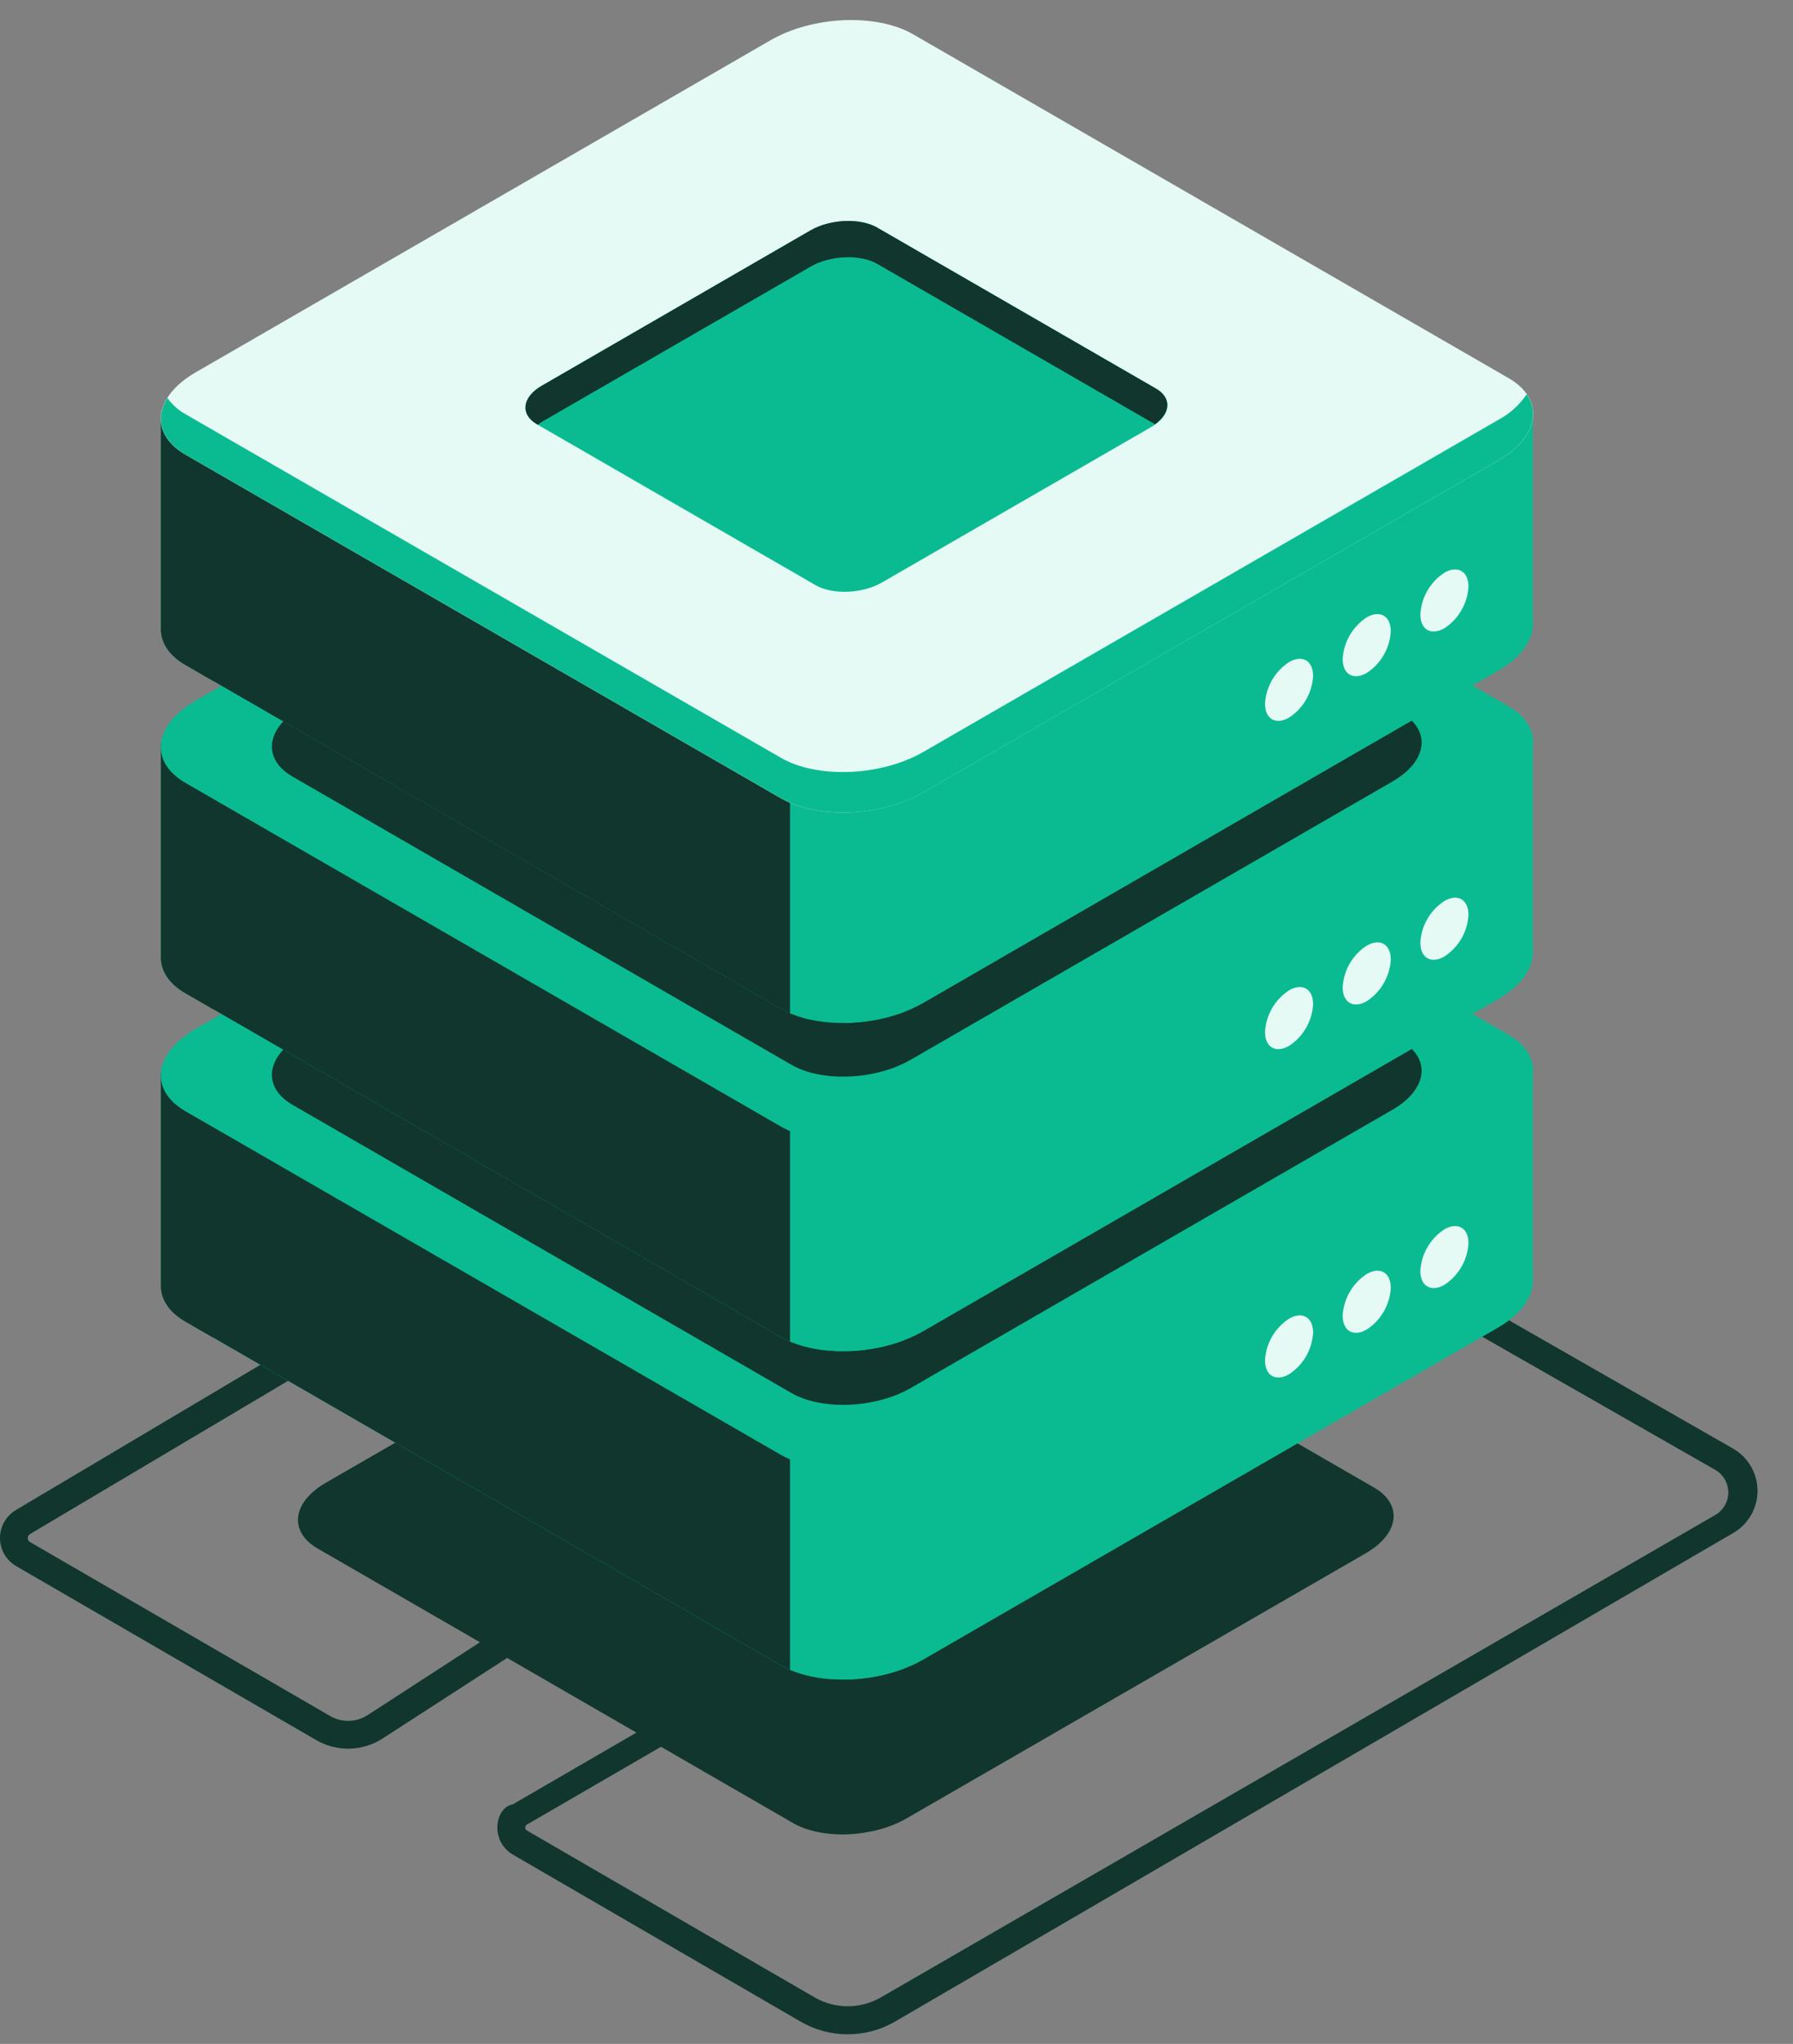 <svg width="43" height="49" viewBox="0 0 43 49" fill="none" xmlns="http://www.w3.org/2000/svg">
<rect x="0" y="0" width="43" height="49" fill="#808080" stroke="none"/>
<path d="M41.595 36.735C41.767 36.629 41.909 36.479 42.006 36.301C42.103 36.124 42.152 35.924 42.149 35.721C42.145 35.519 42.089 35.32 41.986 35.146C41.883 34.972 41.736 34.827 41.56 34.727L23.619 24.46C22.456 23.789 21.01 23.971 19.846 24.643L0.387 36.198C0.269 36.267 0.171 36.366 0.103 36.485C0.035 36.603 -0.001 36.738 8.77201e-06 36.875C0.001 37.012 0.037 37.146 0.106 37.265C0.175 37.383 0.274 37.481 0.393 37.549L7.594 41.723C7.837 41.862 8.113 41.93 8.393 41.922C8.672 41.914 8.944 41.829 9.178 41.677L12.614 39.455L12.248 38.893L8.817 41.118C8.685 41.204 8.532 41.252 8.375 41.257C8.217 41.261 8.062 41.222 7.925 41.144L0.723 36.971C0.705 36.962 0.691 36.947 0.681 36.93C0.671 36.913 0.666 36.893 0.666 36.873C0.666 36.853 0.67 36.834 0.68 36.817C0.69 36.8 0.705 36.786 0.722 36.776L20.181 25.226C21.138 24.677 22.327 24.494 23.285 25.043L41.133 35.237C41.227 35.291 41.306 35.368 41.361 35.462C41.416 35.555 41.446 35.662 41.448 35.77C41.45 35.879 41.423 35.986 41.37 36.081C41.318 36.176 41.242 36.256 41.149 36.313L21.116 47.891C20.875 48.028 20.602 48.099 20.325 48.098C20.047 48.097 19.775 48.023 19.535 47.885L12.637 43.885C12.624 43.878 12.614 43.868 12.606 43.855C12.599 43.842 12.595 43.828 12.596 43.813C12.596 43.798 12.599 43.784 12.607 43.772C12.614 43.759 12.624 43.748 12.637 43.742L17.173 41.111L16.838 40.624L12.302 43.255C12.068 43.298 11.928 43.542 11.928 43.813C11.927 43.945 11.961 44.075 12.027 44.189C12.093 44.303 12.188 44.398 12.302 44.464L19.2 48.466C19.541 48.664 19.928 48.769 20.322 48.77C20.717 48.772 21.105 48.67 21.448 48.475L41.595 36.735Z" fill="#10362D"/>
<path d="M19.018 43.705L7.618 37.124C6.919 36.72 7.006 36.014 7.814 35.548L18.821 29.193C19.629 28.727 20.851 28.676 21.551 29.08L32.951 35.662C33.65 36.066 33.562 36.771 32.755 37.237L21.747 43.591C20.94 44.059 19.717 44.11 19.018 43.705Z" fill="#10362D"/>
<path d="M36.76 30.646V25.721L25.715 25.715L21.897 23.511C21.021 23.005 19.491 23.069 18.479 23.652L14.917 25.709L3.862 25.703V30.769C3.838 31.111 4.029 31.442 4.449 31.684L18.727 39.926C19.604 40.431 21.134 40.368 22.146 39.784L35.929 31.826C36.511 31.489 36.791 31.05 36.76 30.646Z" fill="#0ABB92"/>
<path d="M20.309 23.171C19.669 23.18 19.041 23.345 18.479 23.651L14.917 25.708L3.862 25.702V30.768C3.838 31.11 4.029 31.441 4.449 31.683L18.727 39.925C19.149 40.168 19.721 40.278 20.314 40.264L20.309 23.171Z" fill="#10362D"/>
<path d="M5.114 25.704H3.862V30.77C3.838 31.112 4.029 31.442 4.449 31.685L5.114 32.069V25.704Z" fill="#10362D"/>
<path d="M18.946 40.033C19.702 40.357 20.795 40.339 21.679 40.002V34.253H18.946V40.033Z" fill="#0ABB92"/>
<path d="M18.726 34.878L4.448 26.641C3.572 26.134 3.682 25.251 4.694 24.666L18.477 16.709C19.489 16.125 21.02 16.061 21.896 16.567L36.174 24.805C37.051 25.31 36.941 26.193 35.929 26.778L22.145 34.736C21.132 35.321 19.602 35.384 18.726 34.878Z" fill="#0ABB92"/>
<path d="M18.976 33.394L7.015 26.487C6.283 26.063 6.375 25.323 7.22 24.834L18.772 18.164C19.62 17.676 20.902 17.622 21.636 18.046L33.599 24.953C34.331 25.377 34.239 26.117 33.393 26.606L21.842 33.276C20.994 33.764 19.709 33.818 18.976 33.394Z" fill="#10362D"/>
<path d="M31.491 31.948C31.48 32.148 31.422 32.342 31.322 32.516C31.222 32.689 31.082 32.837 30.914 32.946C30.596 33.129 30.338 32.981 30.338 32.613C30.349 32.413 30.406 32.218 30.506 32.045C30.607 31.871 30.746 31.724 30.914 31.614C31.233 31.43 31.491 31.58 31.491 31.948Z" fill="#E5FAF5"/>
<path d="M33.354 30.875C33.343 31.076 33.285 31.27 33.185 31.444C33.085 31.617 32.945 31.765 32.777 31.874C32.459 32.057 32.2 31.91 32.2 31.542C32.211 31.342 32.269 31.147 32.369 30.974C32.469 30.8 32.609 30.653 32.777 30.543C33.096 30.359 33.354 30.508 33.354 30.875Z" fill="#E5FAF5"/>
<path d="M35.217 29.804C35.206 30.004 35.148 30.199 35.048 30.372C34.947 30.546 34.808 30.693 34.64 30.803C34.321 30.986 34.063 30.837 34.063 30.47C34.074 30.27 34.132 30.076 34.232 29.902C34.332 29.729 34.472 29.581 34.64 29.472C34.958 29.288 35.217 29.437 35.217 29.804Z" fill="#E5FAF5"/>
<path d="M36.76 22.774V17.848L25.715 17.842L21.897 15.638C21.021 15.133 19.491 15.196 18.479 15.78L14.917 17.837L3.862 17.83V22.896C3.838 23.238 4.029 23.569 4.449 23.811L18.727 32.053C19.604 32.56 21.134 32.496 22.146 31.912L35.929 23.953C36.511 23.616 36.791 23.177 36.76 22.774Z" fill="#0ABB92"/>
<path d="M20.309 15.299C19.669 15.309 19.041 15.474 18.479 15.78L14.917 17.837L3.862 17.83V22.896C3.838 23.238 4.029 23.569 4.449 23.811L18.727 32.053C19.149 32.296 19.721 32.407 20.314 32.392L20.309 15.299Z" fill="#10362D"/>
<path d="M5.114 17.831H3.862V22.897C3.838 23.239 4.029 23.57 4.449 23.812L5.114 24.196V17.831Z" fill="#10362D"/>
<path d="M18.946 32.162C19.702 32.485 20.795 32.468 21.679 32.13V26.381H18.946V32.162Z" fill="#0ABB92"/>
<path d="M18.726 27.007L4.448 18.769C3.572 18.263 3.682 17.38 4.694 16.796L18.48 8.834C19.492 8.25 21.023 8.186 21.898 8.692L36.177 16.934C37.054 17.439 36.944 18.324 35.931 18.907L22.148 26.87C21.132 27.45 19.602 27.513 18.726 27.007Z" fill="#0ABB92"/>
<path d="M18.976 25.525L7.015 18.618C6.283 18.194 6.375 17.454 7.22 16.965L18.772 10.295C19.62 9.806 20.902 9.753 21.636 10.177L33.599 17.084C34.331 17.507 34.239 18.248 33.393 18.737L21.842 25.406C20.994 25.896 19.709 25.949 18.976 25.525Z" fill="#10362D"/>
<path d="M31.491 24.076C31.48 24.276 31.422 24.47 31.322 24.644C31.222 24.817 31.082 24.965 30.914 25.074C30.596 25.257 30.338 25.109 30.338 24.741C30.349 24.541 30.406 24.346 30.506 24.173C30.607 23.999 30.746 23.852 30.914 23.742C31.233 23.558 31.491 23.708 31.491 24.076Z" fill="#E5FAF5"/>
<path d="M33.354 23.004C33.343 23.204 33.285 23.399 33.185 23.572C33.084 23.746 32.945 23.893 32.777 24.003C32.459 24.186 32.2 24.038 32.2 23.67C32.211 23.47 32.269 23.275 32.369 23.101C32.469 22.928 32.609 22.78 32.777 22.671C33.096 22.487 33.354 22.636 33.354 23.004Z" fill="#E5FAF5"/>
<path d="M35.217 21.932C35.206 22.132 35.148 22.327 35.048 22.5C34.948 22.674 34.808 22.821 34.64 22.931C34.321 23.114 34.063 22.966 34.063 22.598C34.074 22.398 34.132 22.204 34.232 22.03C34.332 21.857 34.472 21.709 34.64 21.6C34.958 21.416 35.217 21.565 35.217 21.932Z" fill="#E5FAF5"/>
<path d="M36.76 14.904V9.978L25.715 9.973L21.897 7.768C21.021 7.263 19.491 7.326 18.479 7.91L14.917 9.966L3.862 9.96V15.026C3.838 15.368 4.029 15.699 4.449 15.941L18.727 24.183C19.604 24.69 21.134 24.625 22.146 24.042L35.929 16.079C36.511 15.746 36.791 15.307 36.76 14.904Z" fill="#0ABB92"/>
<path d="M20.309 7.43C19.669 7.439 19.041 7.604 18.479 7.91L14.917 9.967L3.862 9.96V15.027C3.838 15.369 4.029 15.699 4.449 15.942L18.727 24.184C19.149 24.427 19.721 24.537 20.314 24.523L20.309 7.43Z" fill="#10362D"/>
<path d="M5.114 9.961H3.862V15.027C3.838 15.369 4.029 15.7 4.449 15.942L5.114 16.326V9.961Z" fill="#10362D"/>
<path d="M18.946 24.292C19.702 24.615 20.795 24.597 21.679 24.261V18.511H18.946V24.292Z" fill="#0ABB92"/>
<path d="M18.726 19.137L4.448 10.899C3.572 10.393 3.682 9.51 4.694 8.926L18.48 0.964C19.492 0.38 21.023 0.316 21.898 0.822L36.177 9.064C37.054 9.569 36.944 10.454 35.931 11.037L22.145 18.996C21.132 19.58 19.602 19.643 18.726 19.137Z" fill="#E5FAF5"/>
<path d="M35.929 10.068L22.145 18.026C21.133 18.61 19.603 18.674 18.727 18.167L4.449 9.93C4.277 9.835 4.129 9.702 4.015 9.542C3.714 10.026 3.85 10.549 4.451 10.899L18.73 19.137C19.606 19.643 21.136 19.58 22.148 18.996L35.931 11.037C36.718 10.58 36.956 9.949 36.614 9.452C36.439 9.71 36.204 9.922 35.929 10.068Z" fill="#0ABB92"/>
<path d="M31.491 16.206C31.48 16.406 31.422 16.601 31.322 16.774C31.222 16.948 31.082 17.095 30.914 17.204C30.596 17.387 30.338 17.239 30.338 16.871C30.349 16.671 30.406 16.477 30.507 16.303C30.607 16.13 30.747 15.982 30.914 15.873C31.233 15.689 31.491 15.838 31.491 16.206Z" fill="#E5FAF5"/>
<path d="M33.354 15.135C33.343 15.335 33.285 15.529 33.185 15.703C33.084 15.876 32.945 16.024 32.777 16.133C32.459 16.316 32.2 16.168 32.2 15.8C32.211 15.6 32.269 15.405 32.369 15.232C32.469 15.058 32.609 14.911 32.777 14.801C33.096 14.617 33.354 14.767 33.354 15.135Z" fill="#E5FAF5"/>
<path d="M35.217 14.063C35.206 14.263 35.148 14.458 35.047 14.632C34.947 14.805 34.808 14.953 34.64 15.062C34.321 15.245 34.063 15.097 34.063 14.729C34.074 14.529 34.132 14.334 34.232 14.161C34.332 13.987 34.472 13.839 34.64 13.73C34.958 13.546 35.217 13.695 35.217 14.063Z" fill="#E5FAF5"/>
<path d="M19.558 14.028L12.876 10.171C12.466 9.934 12.517 9.521 12.991 9.248L19.44 5.523C19.915 5.249 20.63 5.22 21.04 5.457L27.722 9.314C28.132 9.551 28.081 9.964 27.608 10.238L21.157 13.961C20.684 14.236 19.968 14.265 19.558 14.028Z" fill="#0ABB92"/>
<path d="M12.879 10.172L12.897 10.183C12.927 10.159 12.957 10.137 12.989 10.117L19.439 6.393C19.913 6.118 20.628 6.09 21.039 6.327L27.7 10.171C28.078 9.896 28.097 9.53 27.718 9.314L21.037 5.457C20.627 5.22 19.911 5.25 19.437 5.523L12.993 9.248C12.52 9.522 12.472 9.935 12.879 10.172Z" fill="#10362D"/>
</svg>
